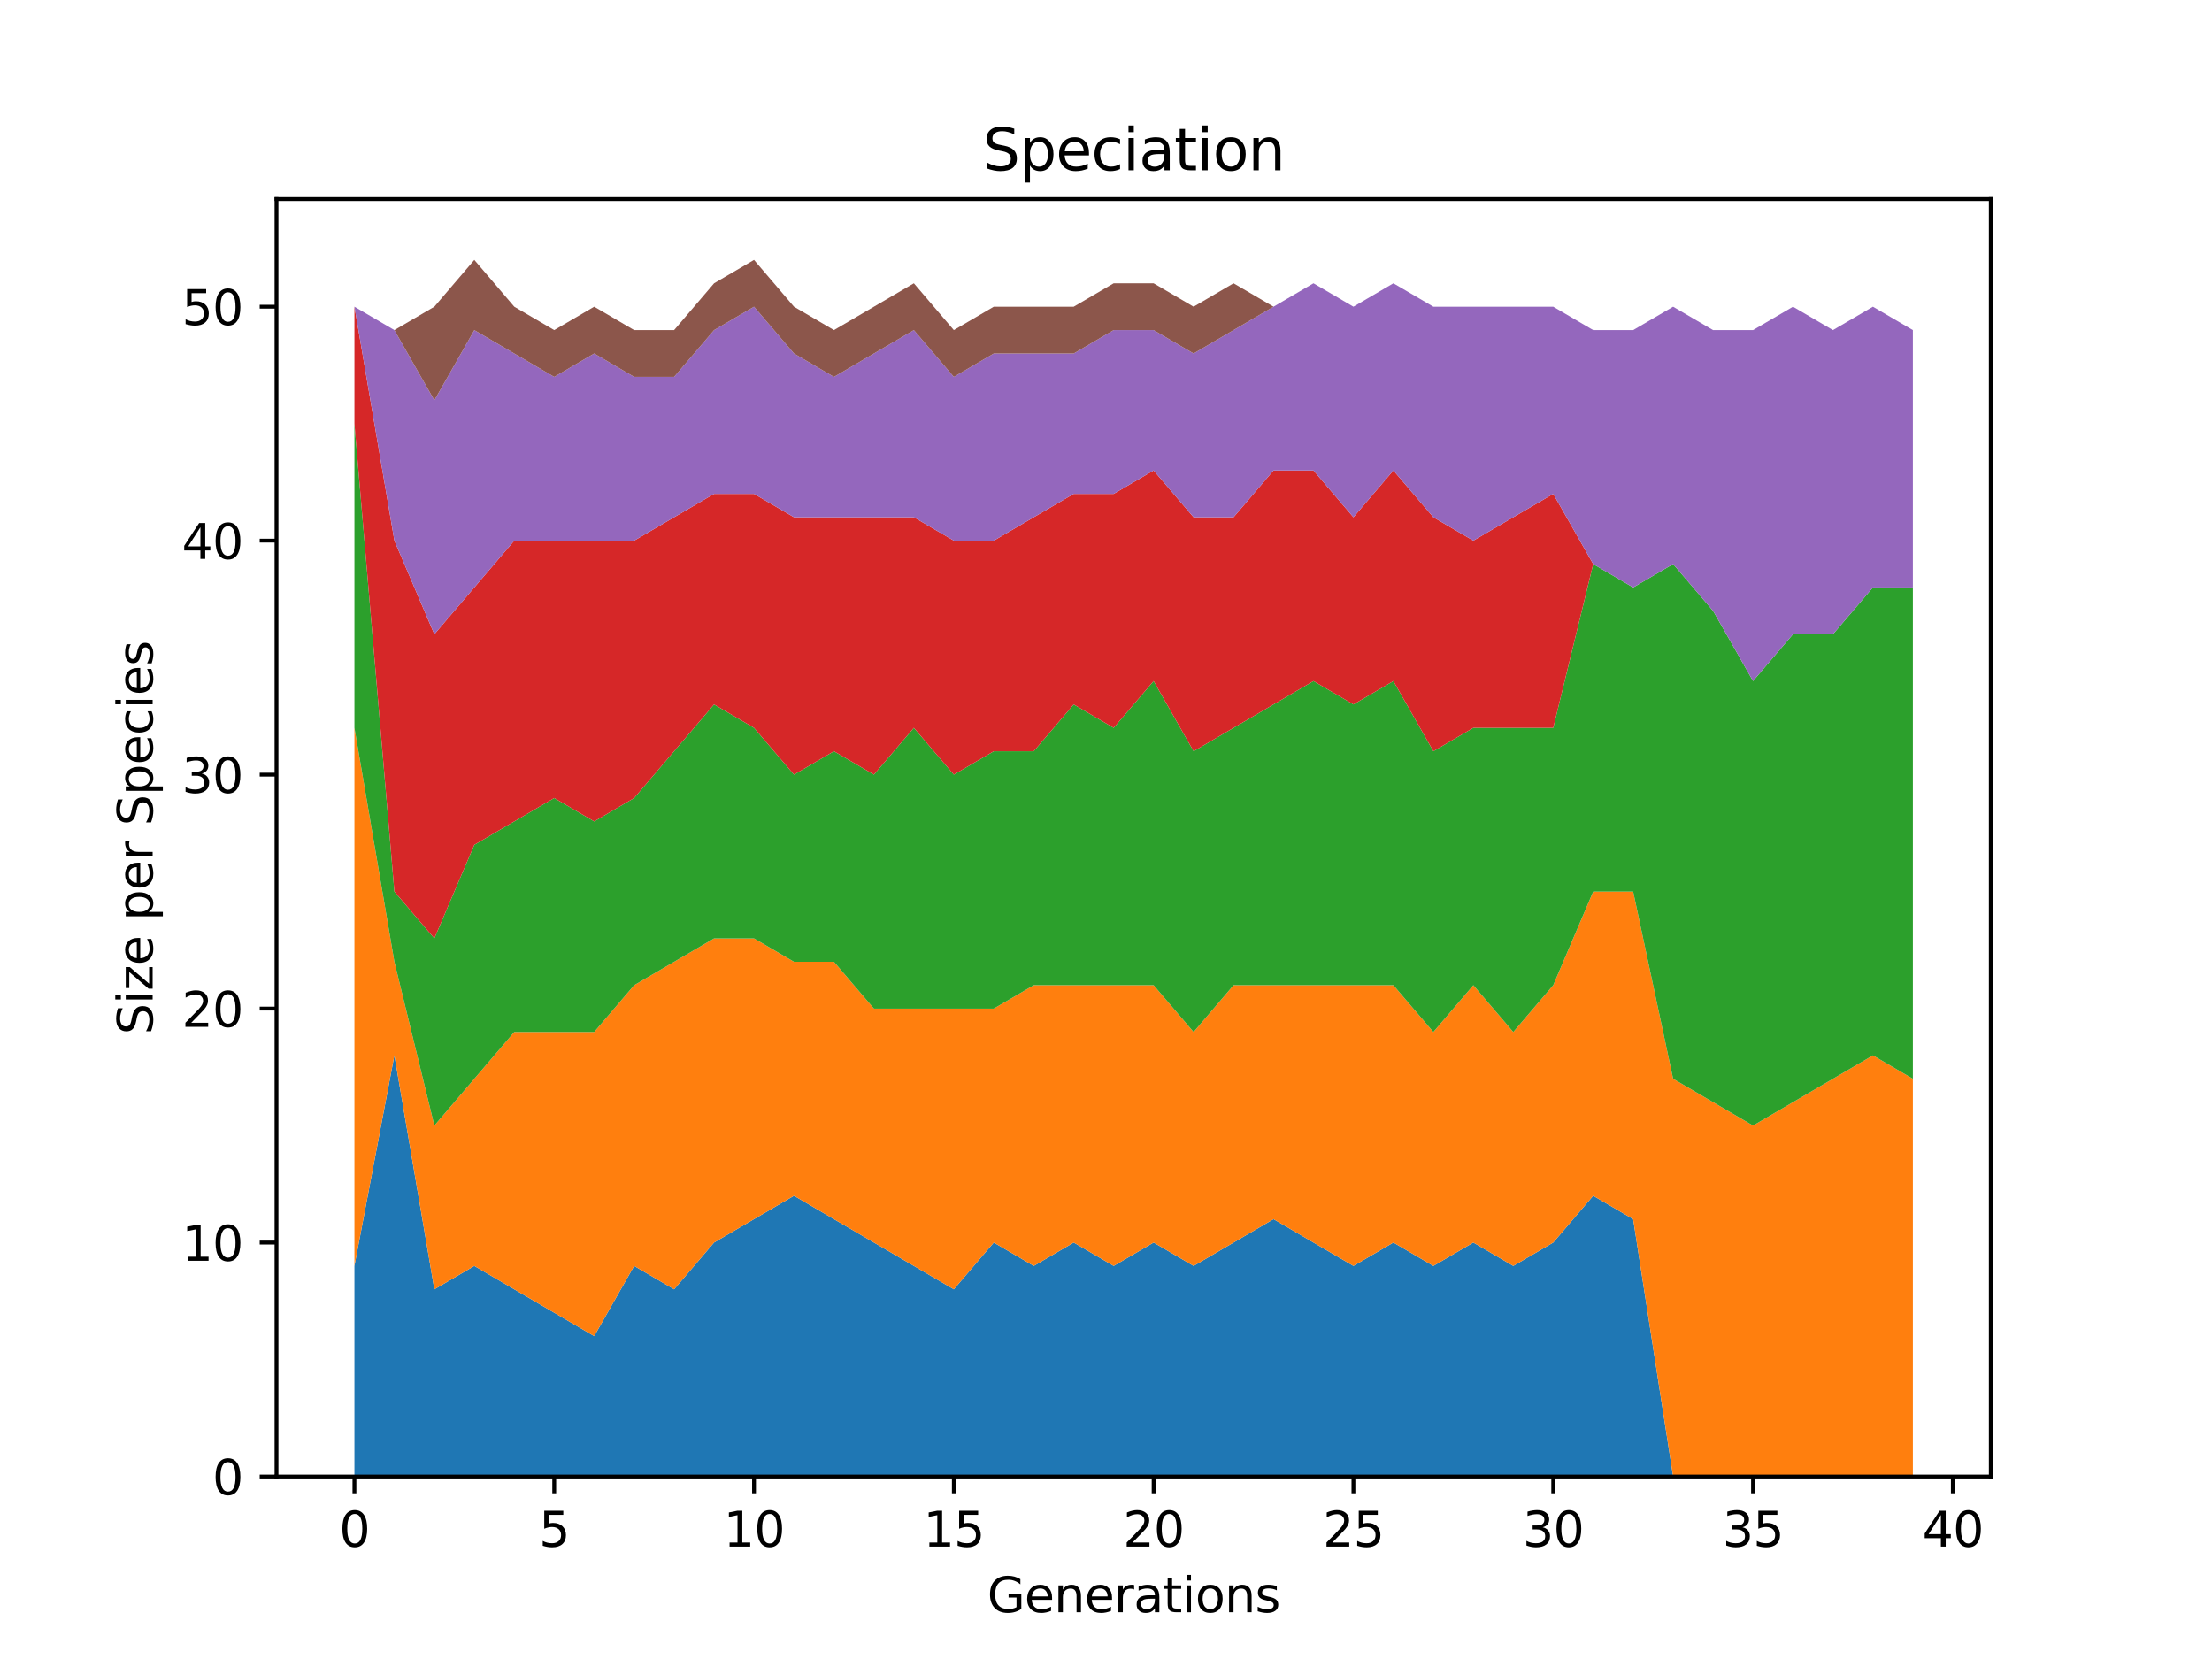 <?xml version="1.0" encoding="utf-8" standalone="no"?>
<!DOCTYPE svg PUBLIC "-//W3C//DTD SVG 1.1//EN"
  "http://www.w3.org/Graphics/SVG/1.1/DTD/svg11.dtd">
<svg xmlns:xlink="http://www.w3.org/1999/xlink" width="460.8pt" height="345.6pt" viewBox="0 0 460.8 345.6" xmlns="http://www.w3.org/2000/svg" version="1.1">
 <defs>
  <style type="text/css">*{stroke-linejoin: round; stroke-linecap: butt}</style>
 </defs>
 <g id="figure_1">
  <g id="patch_1">
   <path d="M 0 345.6 
L 460.8 345.6 
L 460.8 0 
L 0 0 
z
" style="fill: #ffffff"/>
  </g>
  <g id="axes_1">
   <g id="patch_2">
    <path d="M 57.6 307.584 
L 414.72 307.584 
L 414.72 41.472 
L 57.6 41.472 
z
" style="fill: #ffffff"/>
   </g>
   <g id="PolyCollection_1">
    <path d="M 73.833 263.719 
L 73.833 307.584 
L 82.157 307.584 
L 90.482 307.584 
L 98.806 307.584 
L 107.131 307.584 
L 115.455 307.584 
L 123.78 307.584 
L 132.104 307.584 
L 140.429 307.584 
L 148.753 307.584 
L 157.077 307.584 
L 165.402 307.584 
L 173.726 307.584 
L 182.051 307.584 
L 190.375 307.584 
L 198.7 307.584 
L 207.024 307.584 
L 215.349 307.584 
L 223.673 307.584 
L 231.998 307.584 
L 240.322 307.584 
L 248.647 307.584 
L 256.971 307.584 
L 265.296 307.584 
L 273.62 307.584 
L 281.945 307.584 
L 290.269 307.584 
L 298.594 307.584 
L 306.918 307.584 
L 315.243 307.584 
L 323.567 307.584 
L 331.891 307.584 
L 340.216 307.584 
L 348.54 307.584 
L 356.865 307.584 
L 365.189 307.584 
L 373.514 307.584 
L 381.838 307.584 
L 390.163 307.584 
L 398.487 307.584 
L 398.487 307.584 
L 398.487 307.584 
L 390.163 307.584 
L 381.838 307.584 
L 373.514 307.584 
L 365.189 307.584 
L 356.865 307.584 
L 348.54 307.584 
L 340.216 253.972 
L 331.891 249.098 
L 323.567 258.846 
L 315.243 263.719 
L 306.918 258.846 
L 298.594 263.719 
L 290.269 258.846 
L 281.945 263.719 
L 273.62 258.846 
L 265.296 253.972 
L 256.971 258.846 
L 248.647 263.719 
L 240.322 258.846 
L 231.998 263.719 
L 223.673 258.846 
L 215.349 263.719 
L 207.024 258.846 
L 198.7 268.593 
L 190.375 263.719 
L 182.051 258.846 
L 173.726 253.972 
L 165.402 249.098 
L 157.077 253.972 
L 148.753 258.846 
L 140.429 268.593 
L 132.104 263.719 
L 123.78 278.341 
L 115.455 273.467 
L 107.131 268.593 
L 98.806 263.719 
L 90.482 268.593 
L 82.157 219.855 
L 73.833 263.719 
z
" clip-path="url(#p3605776e3c)" style="fill: #1f77b4"/>
   </g>
   <g id="PolyCollection_2">
    <path d="M 73.833 151.621 
L 73.833 263.719 
L 82.157 219.855 
L 90.482 268.593 
L 98.806 263.719 
L 107.131 268.593 
L 115.455 273.467 
L 123.78 278.341 
L 132.104 263.719 
L 140.429 268.593 
L 148.753 258.846 
L 157.077 253.972 
L 165.402 249.098 
L 173.726 253.972 
L 182.051 258.846 
L 190.375 263.719 
L 198.7 268.593 
L 207.024 258.846 
L 215.349 263.719 
L 223.673 258.846 
L 231.998 263.719 
L 240.322 258.846 
L 248.647 263.719 
L 256.971 258.846 
L 265.296 253.972 
L 273.62 258.846 
L 281.945 263.719 
L 290.269 258.846 
L 298.594 263.719 
L 306.918 258.846 
L 315.243 263.719 
L 323.567 258.846 
L 331.891 249.098 
L 340.216 253.972 
L 348.54 307.584 
L 356.865 307.584 
L 365.189 307.584 
L 373.514 307.584 
L 381.838 307.584 
L 390.163 307.584 
L 398.487 307.584 
L 398.487 224.729 
L 398.487 224.729 
L 390.163 219.855 
L 381.838 224.729 
L 373.514 229.602 
L 365.189 234.476 
L 356.865 229.602 
L 348.54 224.729 
L 340.216 185.738 
L 331.891 185.738 
L 323.567 205.233 
L 315.243 214.981 
L 306.918 205.233 
L 298.594 214.981 
L 290.269 205.233 
L 281.945 205.233 
L 273.62 205.233 
L 265.296 205.233 
L 256.971 205.233 
L 248.647 214.981 
L 240.322 205.233 
L 231.998 205.233 
L 223.673 205.233 
L 215.349 205.233 
L 207.024 210.107 
L 198.7 210.107 
L 190.375 210.107 
L 182.051 210.107 
L 173.726 200.359 
L 165.402 200.359 
L 157.077 195.486 
L 148.753 195.486 
L 140.429 200.359 
L 132.104 205.233 
L 123.78 214.981 
L 115.455 214.981 
L 107.131 214.981 
L 98.806 224.729 
L 90.482 234.476 
L 82.157 200.359 
L 73.833 151.621 
z
" clip-path="url(#p3605776e3c)" style="fill: #ff7f0e"/>
   </g>
   <g id="PolyCollection_3">
    <path d="M 73.833 88.261 
L 73.833 151.621 
L 82.157 200.359 
L 90.482 234.476 
L 98.806 224.729 
L 107.131 214.981 
L 115.455 214.981 
L 123.78 214.981 
L 132.104 205.233 
L 140.429 200.359 
L 148.753 195.486 
L 157.077 195.486 
L 165.402 200.359 
L 173.726 200.359 
L 182.051 210.107 
L 190.375 210.107 
L 198.7 210.107 
L 207.024 210.107 
L 215.349 205.233 
L 223.673 205.233 
L 231.998 205.233 
L 240.322 205.233 
L 248.647 214.981 
L 256.971 205.233 
L 265.296 205.233 
L 273.62 205.233 
L 281.945 205.233 
L 290.269 205.233 
L 298.594 214.981 
L 306.918 205.233 
L 315.243 214.981 
L 323.567 205.233 
L 331.891 185.738 
L 340.216 185.738 
L 348.54 224.729 
L 356.865 229.602 
L 365.189 234.476 
L 373.514 229.602 
L 381.838 224.729 
L 390.163 219.855 
L 398.487 224.729 
L 398.487 122.378 
L 398.487 122.378 
L 390.163 122.378 
L 381.838 132.126 
L 373.514 132.126 
L 365.189 141.873 
L 356.865 127.252 
L 348.54 117.504 
L 340.216 122.378 
L 331.891 117.504 
L 323.567 151.621 
L 315.243 151.621 
L 306.918 151.621 
L 298.594 156.495 
L 290.269 141.873 
L 281.945 146.747 
L 273.62 141.873 
L 265.296 146.747 
L 256.971 151.621 
L 248.647 156.495 
L 240.322 141.873 
L 231.998 151.621 
L 223.673 146.747 
L 215.349 156.495 
L 207.024 156.495 
L 198.7 161.369 
L 190.375 151.621 
L 182.051 161.369 
L 173.726 156.495 
L 165.402 161.369 
L 157.077 151.621 
L 148.753 146.747 
L 140.429 156.495 
L 132.104 166.242 
L 123.78 171.116 
L 115.455 166.242 
L 107.131 171.116 
L 98.806 175.99 
L 90.482 195.486 
L 82.157 185.738 
L 73.833 88.261 
z
" clip-path="url(#p3605776e3c)" style="fill: #2ca02c"/>
   </g>
   <g id="PolyCollection_4">
    <path d="M 73.833 63.892 
L 73.833 88.261 
L 82.157 185.738 
L 90.482 195.486 
L 98.806 175.99 
L 107.131 171.116 
L 115.455 166.242 
L 123.78 171.116 
L 132.104 166.242 
L 140.429 156.495 
L 148.753 146.747 
L 157.077 151.621 
L 165.402 161.369 
L 173.726 156.495 
L 182.051 161.369 
L 190.375 151.621 
L 198.7 161.369 
L 207.024 156.495 
L 215.349 156.495 
L 223.673 146.747 
L 231.998 151.621 
L 240.322 141.873 
L 248.647 156.495 
L 256.971 151.621 
L 265.296 146.747 
L 273.62 141.873 
L 281.945 146.747 
L 290.269 141.873 
L 298.594 156.495 
L 306.918 151.621 
L 315.243 151.621 
L 323.567 151.621 
L 331.891 117.504 
L 340.216 122.378 
L 348.54 117.504 
L 356.865 127.252 
L 365.189 141.873 
L 373.514 132.126 
L 381.838 132.126 
L 390.163 122.378 
L 398.487 122.378 
L 398.487 122.378 
L 398.487 122.378 
L 390.163 122.378 
L 381.838 132.126 
L 373.514 132.126 
L 365.189 141.873 
L 356.865 127.252 
L 348.54 117.504 
L 340.216 122.378 
L 331.891 117.504 
L 323.567 102.882 
L 315.243 107.756 
L 306.918 112.63 
L 298.594 107.756 
L 290.269 98.009 
L 281.945 107.756 
L 273.62 98.009 
L 265.296 98.009 
L 256.971 107.756 
L 248.647 107.756 
L 240.322 98.009 
L 231.998 102.882 
L 223.673 102.882 
L 215.349 107.756 
L 207.024 112.63 
L 198.7 112.63 
L 190.375 107.756 
L 182.051 107.756 
L 173.726 107.756 
L 165.402 107.756 
L 157.077 102.882 
L 148.753 102.882 
L 140.429 107.756 
L 132.104 112.63 
L 123.78 112.63 
L 115.455 112.63 
L 107.131 112.63 
L 98.806 122.378 
L 90.482 132.126 
L 82.157 112.63 
L 73.833 63.892 
z
" clip-path="url(#p3605776e3c)" style="fill: #d62728"/>
   </g>
   <g id="PolyCollection_5">
    <path d="M 73.833 63.892 
L 73.833 63.892 
L 82.157 112.63 
L 90.482 132.126 
L 98.806 122.378 
L 107.131 112.63 
L 115.455 112.63 
L 123.78 112.63 
L 132.104 112.63 
L 140.429 107.756 
L 148.753 102.882 
L 157.077 102.882 
L 165.402 107.756 
L 173.726 107.756 
L 182.051 107.756 
L 190.375 107.756 
L 198.7 112.63 
L 207.024 112.63 
L 215.349 107.756 
L 223.673 102.882 
L 231.998 102.882 
L 240.322 98.009 
L 248.647 107.756 
L 256.971 107.756 
L 265.296 98.009 
L 273.62 98.009 
L 281.945 107.756 
L 290.269 98.009 
L 298.594 107.756 
L 306.918 112.63 
L 315.243 107.756 
L 323.567 102.882 
L 331.891 117.504 
L 340.216 122.378 
L 348.54 117.504 
L 356.865 127.252 
L 365.189 141.873 
L 373.514 132.126 
L 381.838 132.126 
L 390.163 122.378 
L 398.487 122.378 
L 398.487 68.766 
L 398.487 68.766 
L 390.163 63.892 
L 381.838 68.766 
L 373.514 63.892 
L 365.189 68.766 
L 356.865 68.766 
L 348.54 63.892 
L 340.216 68.766 
L 331.891 68.766 
L 323.567 63.892 
L 315.243 63.892 
L 306.918 63.892 
L 298.594 63.892 
L 290.269 59.018 
L 281.945 63.892 
L 273.62 59.018 
L 265.296 63.892 
L 256.971 68.766 
L 248.647 73.639 
L 240.322 68.766 
L 231.998 68.766 
L 223.673 73.639 
L 215.349 73.639 
L 207.024 73.639 
L 198.7 78.513 
L 190.375 68.766 
L 182.051 73.639 
L 173.726 78.513 
L 165.402 73.639 
L 157.077 63.892 
L 148.753 68.766 
L 140.429 78.513 
L 132.104 78.513 
L 123.78 73.639 
L 115.455 78.513 
L 107.131 73.639 
L 98.806 68.766 
L 90.482 83.387 
L 82.157 68.766 
L 73.833 63.892 
z
" clip-path="url(#p3605776e3c)" style="fill: #9467bd"/>
   </g>
   <g id="PolyCollection_6">
    <path d="M 73.833 63.892 
L 73.833 63.892 
L 82.157 68.766 
L 90.482 83.387 
L 98.806 68.766 
L 107.131 73.639 
L 115.455 78.513 
L 123.78 73.639 
L 132.104 78.513 
L 140.429 78.513 
L 148.753 68.766 
L 157.077 63.892 
L 165.402 73.639 
L 173.726 78.513 
L 182.051 73.639 
L 190.375 68.766 
L 198.7 78.513 
L 207.024 73.639 
L 215.349 73.639 
L 223.673 73.639 
L 231.998 68.766 
L 240.322 68.766 
L 248.647 73.639 
L 256.971 68.766 
L 265.296 63.892 
L 273.62 59.018 
L 281.945 63.892 
L 290.269 59.018 
L 298.594 63.892 
L 306.918 63.892 
L 315.243 63.892 
L 323.567 63.892 
L 331.891 68.766 
L 340.216 68.766 
L 348.54 63.892 
L 356.865 68.766 
L 365.189 68.766 
L 373.514 63.892 
L 381.838 68.766 
L 390.163 63.892 
L 398.487 68.766 
L 398.487 68.766 
L 398.487 68.766 
L 390.163 63.892 
L 381.838 68.766 
L 373.514 63.892 
L 365.189 68.766 
L 356.865 68.766 
L 348.54 63.892 
L 340.216 68.766 
L 331.891 68.766 
L 323.567 63.892 
L 315.243 63.892 
L 306.918 63.892 
L 298.594 63.892 
L 290.269 59.018 
L 281.945 63.892 
L 273.62 59.018 
L 265.296 63.892 
L 256.971 59.018 
L 248.647 63.892 
L 240.322 59.018 
L 231.998 59.018 
L 223.673 63.892 
L 215.349 63.892 
L 207.024 63.892 
L 198.7 68.766 
L 190.375 59.018 
L 182.051 63.892 
L 173.726 68.766 
L 165.402 63.892 
L 157.077 54.144 
L 148.753 59.018 
L 140.429 68.766 
L 132.104 68.766 
L 123.78 63.892 
L 115.455 68.766 
L 107.131 63.892 
L 98.806 54.144 
L 90.482 63.892 
L 82.157 68.766 
L 73.833 63.892 
z
" clip-path="url(#p3605776e3c)" style="fill: #8c564b"/>
   </g>
   <g id="matplotlib.axis_1">
    <g id="xtick_1">
     <g id="line2d_1">
      <defs>
       <path id="m64c8e35ce3" d="M 0 0 
L 0 3.5 
" style="stroke: #000000; stroke-width: 0.8"/>
      </defs>
      <g>
       <use xlink:href="#m64c8e35ce3" x="73.833" y="307.584" style="stroke: #000000; stroke-width: 0.8"/>
      </g>
     </g>
     <g id="text_1">
      <!-- 0 -->
      <g transform="translate(70.651 322.182) scale(0.1 -0.1)">
       <defs>
        <path id="DejaVuSans-30" d="M 2034 4250 
Q 1547 4250 1301 3770 
Q 1056 3291 1056 2328 
Q 1056 1369 1301 889 
Q 1547 409 2034 409 
Q 2525 409 2770 889 
Q 3016 1369 3016 2328 
Q 3016 3291 2770 3770 
Q 2525 4250 2034 4250 
z
M 2034 4750 
Q 2819 4750 3233 4129 
Q 3647 3509 3647 2328 
Q 3647 1150 3233 529 
Q 2819 -91 2034 -91 
Q 1250 -91 836 529 
Q 422 1150 422 2328 
Q 422 3509 836 4129 
Q 1250 4750 2034 4750 
z
" transform="scale(0.016)"/>
       </defs>
       <use xlink:href="#DejaVuSans-30"/>
      </g>
     </g>
    </g>
    <g id="xtick_2">
     <g id="line2d_2">
      <g>
       <use xlink:href="#m64c8e35ce3" x="115.455" y="307.584" style="stroke: #000000; stroke-width: 0.8"/>
      </g>
     </g>
     <g id="text_2">
      <!-- 5 -->
      <g transform="translate(112.274 322.182) scale(0.1 -0.1)">
       <defs>
        <path id="DejaVuSans-35" d="M 691 4666 
L 3169 4666 
L 3169 4134 
L 1269 4134 
L 1269 2991 
Q 1406 3038 1543 3061 
Q 1681 3084 1819 3084 
Q 2600 3084 3056 2656 
Q 3513 2228 3513 1497 
Q 3513 744 3044 326 
Q 2575 -91 1722 -91 
Q 1428 -91 1123 -41 
Q 819 9 494 109 
L 494 744 
Q 775 591 1075 516 
Q 1375 441 1709 441 
Q 2250 441 2565 725 
Q 2881 1009 2881 1497 
Q 2881 1984 2565 2268 
Q 2250 2553 1709 2553 
Q 1456 2553 1204 2497 
Q 953 2441 691 2322 
L 691 4666 
z
" transform="scale(0.016)"/>
       </defs>
       <use xlink:href="#DejaVuSans-35"/>
      </g>
     </g>
    </g>
    <g id="xtick_3">
     <g id="line2d_3">
      <g>
       <use xlink:href="#m64c8e35ce3" x="157.077" y="307.584" style="stroke: #000000; stroke-width: 0.8"/>
      </g>
     </g>
     <g id="text_3">
      <!-- 10 -->
      <g transform="translate(150.715 322.182) scale(0.1 -0.1)">
       <defs>
        <path id="DejaVuSans-31" d="M 794 531 
L 1825 531 
L 1825 4091 
L 703 3866 
L 703 4441 
L 1819 4666 
L 2450 4666 
L 2450 531 
L 3481 531 
L 3481 0 
L 794 0 
L 794 531 
z
" transform="scale(0.016)"/>
       </defs>
       <use xlink:href="#DejaVuSans-31"/>
       <use xlink:href="#DejaVuSans-30" x="63.623"/>
      </g>
     </g>
    </g>
    <g id="xtick_4">
     <g id="line2d_4">
      <g>
       <use xlink:href="#m64c8e35ce3" x="198.7" y="307.584" style="stroke: #000000; stroke-width: 0.8"/>
      </g>
     </g>
     <g id="text_4">
      <!-- 15 -->
      <g transform="translate(192.337 322.182) scale(0.1 -0.1)">
       <use xlink:href="#DejaVuSans-31"/>
       <use xlink:href="#DejaVuSans-35" x="63.623"/>
      </g>
     </g>
    </g>
    <g id="xtick_5">
     <g id="line2d_5">
      <g>
       <use xlink:href="#m64c8e35ce3" x="240.322" y="307.584" style="stroke: #000000; stroke-width: 0.8"/>
      </g>
     </g>
     <g id="text_5">
      <!-- 20 -->
      <g transform="translate(233.96 322.182) scale(0.1 -0.1)">
       <defs>
        <path id="DejaVuSans-32" d="M 1228 531 
L 3431 531 
L 3431 0 
L 469 0 
L 469 531 
Q 828 903 1448 1529 
Q 2069 2156 2228 2338 
Q 2531 2678 2651 2914 
Q 2772 3150 2772 3378 
Q 2772 3750 2511 3984 
Q 2250 4219 1831 4219 
Q 1534 4219 1204 4116 
Q 875 4013 500 3803 
L 500 4441 
Q 881 4594 1212 4672 
Q 1544 4750 1819 4750 
Q 2544 4750 2975 4387 
Q 3406 4025 3406 3419 
Q 3406 3131 3298 2873 
Q 3191 2616 2906 2266 
Q 2828 2175 2409 1742 
Q 1991 1309 1228 531 
z
" transform="scale(0.016)"/>
       </defs>
       <use xlink:href="#DejaVuSans-32"/>
       <use xlink:href="#DejaVuSans-30" x="63.623"/>
      </g>
     </g>
    </g>
    <g id="xtick_6">
     <g id="line2d_6">
      <g>
       <use xlink:href="#m64c8e35ce3" x="281.945" y="307.584" style="stroke: #000000; stroke-width: 0.8"/>
      </g>
     </g>
     <g id="text_6">
      <!-- 25 -->
      <g transform="translate(275.582 322.182) scale(0.1 -0.1)">
       <use xlink:href="#DejaVuSans-32"/>
       <use xlink:href="#DejaVuSans-35" x="63.623"/>
      </g>
     </g>
    </g>
    <g id="xtick_7">
     <g id="line2d_7">
      <g>
       <use xlink:href="#m64c8e35ce3" x="323.567" y="307.584" style="stroke: #000000; stroke-width: 0.8"/>
      </g>
     </g>
     <g id="text_7">
      <!-- 30 -->
      <g transform="translate(317.204 322.182) scale(0.1 -0.1)">
       <defs>
        <path id="DejaVuSans-33" d="M 2597 2516 
Q 3050 2419 3304 2112 
Q 3559 1806 3559 1356 
Q 3559 666 3084 287 
Q 2609 -91 1734 -91 
Q 1441 -91 1130 -33 
Q 819 25 488 141 
L 488 750 
Q 750 597 1062 519 
Q 1375 441 1716 441 
Q 2309 441 2620 675 
Q 2931 909 2931 1356 
Q 2931 1769 2642 2001 
Q 2353 2234 1838 2234 
L 1294 2234 
L 1294 2753 
L 1863 2753 
Q 2328 2753 2575 2939 
Q 2822 3125 2822 3475 
Q 2822 3834 2567 4026 
Q 2313 4219 1838 4219 
Q 1578 4219 1281 4162 
Q 984 4106 628 3988 
L 628 4550 
Q 988 4650 1302 4700 
Q 1616 4750 1894 4750 
Q 2613 4750 3031 4423 
Q 3450 4097 3450 3541 
Q 3450 3153 3228 2886 
Q 3006 2619 2597 2516 
z
" transform="scale(0.016)"/>
       </defs>
       <use xlink:href="#DejaVuSans-33"/>
       <use xlink:href="#DejaVuSans-30" x="63.623"/>
      </g>
     </g>
    </g>
    <g id="xtick_8">
     <g id="line2d_8">
      <g>
       <use xlink:href="#m64c8e35ce3" x="365.189" y="307.584" style="stroke: #000000; stroke-width: 0.8"/>
      </g>
     </g>
     <g id="text_8">
      <!-- 35 -->
      <g transform="translate(358.827 322.182) scale(0.1 -0.1)">
       <use xlink:href="#DejaVuSans-33"/>
       <use xlink:href="#DejaVuSans-35" x="63.623"/>
      </g>
     </g>
    </g>
    <g id="xtick_9">
     <g id="line2d_9">
      <g>
       <use xlink:href="#m64c8e35ce3" x="406.812" y="307.584" style="stroke: #000000; stroke-width: 0.8"/>
      </g>
     </g>
     <g id="text_9">
      <!-- 40 -->
      <g transform="translate(400.449 322.182) scale(0.1 -0.1)">
       <defs>
        <path id="DejaVuSans-34" d="M 2419 4116 
L 825 1625 
L 2419 1625 
L 2419 4116 
z
M 2253 4666 
L 3047 4666 
L 3047 1625 
L 3713 1625 
L 3713 1100 
L 3047 1100 
L 3047 0 
L 2419 0 
L 2419 1100 
L 313 1100 
L 313 1709 
L 2253 4666 
z
" transform="scale(0.016)"/>
       </defs>
       <use xlink:href="#DejaVuSans-34"/>
       <use xlink:href="#DejaVuSans-30" x="63.623"/>
      </g>
     </g>
    </g>
    <g id="text_10">
     <!-- Generations -->
     <g transform="translate(205.662 335.861) scale(0.1 -0.1)">
      <defs>
       <path id="DejaVuSans-47" d="M 3809 666 
L 3809 1919 
L 2778 1919 
L 2778 2438 
L 4434 2438 
L 4434 434 
Q 4069 175 3628 42 
Q 3188 -91 2688 -91 
Q 1594 -91 976 548 
Q 359 1188 359 2328 
Q 359 3472 976 4111 
Q 1594 4750 2688 4750 
Q 3144 4750 3555 4637 
Q 3966 4525 4313 4306 
L 4313 3634 
Q 3963 3931 3569 4081 
Q 3175 4231 2741 4231 
Q 1884 4231 1454 3753 
Q 1025 3275 1025 2328 
Q 1025 1384 1454 906 
Q 1884 428 2741 428 
Q 3075 428 3337 486 
Q 3600 544 3809 666 
z
" transform="scale(0.016)"/>
       <path id="DejaVuSans-65" d="M 3597 1894 
L 3597 1613 
L 953 1613 
Q 991 1019 1311 708 
Q 1631 397 2203 397 
Q 2534 397 2845 478 
Q 3156 559 3463 722 
L 3463 178 
Q 3153 47 2828 -22 
Q 2503 -91 2169 -91 
Q 1331 -91 842 396 
Q 353 884 353 1716 
Q 353 2575 817 3079 
Q 1281 3584 2069 3584 
Q 2775 3584 3186 3129 
Q 3597 2675 3597 1894 
z
M 3022 2063 
Q 3016 2534 2758 2815 
Q 2500 3097 2075 3097 
Q 1594 3097 1305 2825 
Q 1016 2553 972 2059 
L 3022 2063 
z
" transform="scale(0.016)"/>
       <path id="DejaVuSans-6e" d="M 3513 2113 
L 3513 0 
L 2938 0 
L 2938 2094 
Q 2938 2591 2744 2837 
Q 2550 3084 2163 3084 
Q 1697 3084 1428 2787 
Q 1159 2491 1159 1978 
L 1159 0 
L 581 0 
L 581 3500 
L 1159 3500 
L 1159 2956 
Q 1366 3272 1645 3428 
Q 1925 3584 2291 3584 
Q 2894 3584 3203 3211 
Q 3513 2838 3513 2113 
z
" transform="scale(0.016)"/>
       <path id="DejaVuSans-72" d="M 2631 2963 
Q 2534 3019 2420 3045 
Q 2306 3072 2169 3072 
Q 1681 3072 1420 2755 
Q 1159 2438 1159 1844 
L 1159 0 
L 581 0 
L 581 3500 
L 1159 3500 
L 1159 2956 
Q 1341 3275 1631 3429 
Q 1922 3584 2338 3584 
Q 2397 3584 2469 3576 
Q 2541 3569 2628 3553 
L 2631 2963 
z
" transform="scale(0.016)"/>
       <path id="DejaVuSans-61" d="M 2194 1759 
Q 1497 1759 1228 1600 
Q 959 1441 959 1056 
Q 959 750 1161 570 
Q 1363 391 1709 391 
Q 2188 391 2477 730 
Q 2766 1069 2766 1631 
L 2766 1759 
L 2194 1759 
z
M 3341 1997 
L 3341 0 
L 2766 0 
L 2766 531 
Q 2569 213 2275 61 
Q 1981 -91 1556 -91 
Q 1019 -91 701 211 
Q 384 513 384 1019 
Q 384 1609 779 1909 
Q 1175 2209 1959 2209 
L 2766 2209 
L 2766 2266 
Q 2766 2663 2505 2880 
Q 2244 3097 1772 3097 
Q 1472 3097 1187 3025 
Q 903 2953 641 2809 
L 641 3341 
Q 956 3463 1253 3523 
Q 1550 3584 1831 3584 
Q 2591 3584 2966 3190 
Q 3341 2797 3341 1997 
z
" transform="scale(0.016)"/>
       <path id="DejaVuSans-74" d="M 1172 4494 
L 1172 3500 
L 2356 3500 
L 2356 3053 
L 1172 3053 
L 1172 1153 
Q 1172 725 1289 603 
Q 1406 481 1766 481 
L 2356 481 
L 2356 0 
L 1766 0 
Q 1100 0 847 248 
Q 594 497 594 1153 
L 594 3053 
L 172 3053 
L 172 3500 
L 594 3500 
L 594 4494 
L 1172 4494 
z
" transform="scale(0.016)"/>
       <path id="DejaVuSans-69" d="M 603 3500 
L 1178 3500 
L 1178 0 
L 603 0 
L 603 3500 
z
M 603 4863 
L 1178 4863 
L 1178 4134 
L 603 4134 
L 603 4863 
z
" transform="scale(0.016)"/>
       <path id="DejaVuSans-6f" d="M 1959 3097 
Q 1497 3097 1228 2736 
Q 959 2375 959 1747 
Q 959 1119 1226 758 
Q 1494 397 1959 397 
Q 2419 397 2687 759 
Q 2956 1122 2956 1747 
Q 2956 2369 2687 2733 
Q 2419 3097 1959 3097 
z
M 1959 3584 
Q 2709 3584 3137 3096 
Q 3566 2609 3566 1747 
Q 3566 888 3137 398 
Q 2709 -91 1959 -91 
Q 1206 -91 779 398 
Q 353 888 353 1747 
Q 353 2609 779 3096 
Q 1206 3584 1959 3584 
z
" transform="scale(0.016)"/>
       <path id="DejaVuSans-73" d="M 2834 3397 
L 2834 2853 
Q 2591 2978 2328 3040 
Q 2066 3103 1784 3103 
Q 1356 3103 1142 2972 
Q 928 2841 928 2578 
Q 928 2378 1081 2264 
Q 1234 2150 1697 2047 
L 1894 2003 
Q 2506 1872 2764 1633 
Q 3022 1394 3022 966 
Q 3022 478 2636 193 
Q 2250 -91 1575 -91 
Q 1294 -91 989 -36 
Q 684 19 347 128 
L 347 722 
Q 666 556 975 473 
Q 1284 391 1588 391 
Q 1994 391 2212 530 
Q 2431 669 2431 922 
Q 2431 1156 2273 1281 
Q 2116 1406 1581 1522 
L 1381 1569 
Q 847 1681 609 1914 
Q 372 2147 372 2553 
Q 372 3047 722 3315 
Q 1072 3584 1716 3584 
Q 2034 3584 2315 3537 
Q 2597 3491 2834 3397 
z
" transform="scale(0.016)"/>
      </defs>
      <use xlink:href="#DejaVuSans-47"/>
      <use xlink:href="#DejaVuSans-65" x="77.49"/>
      <use xlink:href="#DejaVuSans-6e" x="139.014"/>
      <use xlink:href="#DejaVuSans-65" x="202.393"/>
      <use xlink:href="#DejaVuSans-72" x="263.916"/>
      <use xlink:href="#DejaVuSans-61" x="305.029"/>
      <use xlink:href="#DejaVuSans-74" x="366.309"/>
      <use xlink:href="#DejaVuSans-69" x="405.518"/>
      <use xlink:href="#DejaVuSans-6f" x="433.301"/>
      <use xlink:href="#DejaVuSans-6e" x="494.482"/>
      <use xlink:href="#DejaVuSans-73" x="557.861"/>
     </g>
    </g>
   </g>
   <g id="matplotlib.axis_2">
    <g id="ytick_1">
     <g id="line2d_10">
      <defs>
       <path id="m73b7d8e4f6" d="M 0 0 
L -3.5 0 
" style="stroke: #000000; stroke-width: 0.8"/>
      </defs>
      <g>
       <use xlink:href="#m73b7d8e4f6" x="57.6" y="307.584" style="stroke: #000000; stroke-width: 0.8"/>
      </g>
     </g>
     <g id="text_11">
      <!-- 0 -->
      <g transform="translate(44.237 311.383) scale(0.1 -0.1)">
       <use xlink:href="#DejaVuSans-30"/>
      </g>
     </g>
    </g>
    <g id="ytick_2">
     <g id="line2d_11">
      <g>
       <use xlink:href="#m73b7d8e4f6" x="57.6" y="258.846" style="stroke: #000000; stroke-width: 0.8"/>
      </g>
     </g>
     <g id="text_12">
      <!-- 10 -->
      <g transform="translate(37.875 262.645) scale(0.1 -0.1)">
       <use xlink:href="#DejaVuSans-31"/>
       <use xlink:href="#DejaVuSans-30" x="63.623"/>
      </g>
     </g>
    </g>
    <g id="ytick_3">
     <g id="line2d_12">
      <g>
       <use xlink:href="#m73b7d8e4f6" x="57.6" y="210.107" style="stroke: #000000; stroke-width: 0.8"/>
      </g>
     </g>
     <g id="text_13">
      <!-- 20 -->
      <g transform="translate(37.875 213.906) scale(0.1 -0.1)">
       <use xlink:href="#DejaVuSans-32"/>
       <use xlink:href="#DejaVuSans-30" x="63.623"/>
      </g>
     </g>
    </g>
    <g id="ytick_4">
     <g id="line2d_13">
      <g>
       <use xlink:href="#m73b7d8e4f6" x="57.6" y="161.369" style="stroke: #000000; stroke-width: 0.8"/>
      </g>
     </g>
     <g id="text_14">
      <!-- 30 -->
      <g transform="translate(37.875 165.168) scale(0.1 -0.1)">
       <use xlink:href="#DejaVuSans-33"/>
       <use xlink:href="#DejaVuSans-30" x="63.623"/>
      </g>
     </g>
    </g>
    <g id="ytick_5">
     <g id="line2d_14">
      <g>
       <use xlink:href="#m73b7d8e4f6" x="57.6" y="112.63" style="stroke: #000000; stroke-width: 0.8"/>
      </g>
     </g>
     <g id="text_15">
      <!-- 40 -->
      <g transform="translate(37.875 116.429) scale(0.1 -0.1)">
       <use xlink:href="#DejaVuSans-34"/>
       <use xlink:href="#DejaVuSans-30" x="63.623"/>
      </g>
     </g>
    </g>
    <g id="ytick_6">
     <g id="line2d_15">
      <g>
       <use xlink:href="#m73b7d8e4f6" x="57.6" y="63.892" style="stroke: #000000; stroke-width: 0.8"/>
      </g>
     </g>
     <g id="text_16">
      <!-- 50 -->
      <g transform="translate(37.875 67.691) scale(0.1 -0.1)">
       <use xlink:href="#DejaVuSans-35"/>
       <use xlink:href="#DejaVuSans-30" x="63.623"/>
      </g>
     </g>
    </g>
    <g id="text_17">
     <!-- Size per Species -->
     <g transform="translate(31.795 215.521) rotate(-90) scale(0.1 -0.1)">
      <defs>
       <path id="DejaVuSans-53" d="M 3425 4513 
L 3425 3897 
Q 3066 4069 2747 4153 
Q 2428 4238 2131 4238 
Q 1616 4238 1336 4038 
Q 1056 3838 1056 3469 
Q 1056 3159 1242 3001 
Q 1428 2844 1947 2747 
L 2328 2669 
Q 3034 2534 3370 2195 
Q 3706 1856 3706 1288 
Q 3706 609 3251 259 
Q 2797 -91 1919 -91 
Q 1588 -91 1214 -16 
Q 841 59 441 206 
L 441 856 
Q 825 641 1194 531 
Q 1563 422 1919 422 
Q 2459 422 2753 634 
Q 3047 847 3047 1241 
Q 3047 1584 2836 1778 
Q 2625 1972 2144 2069 
L 1759 2144 
Q 1053 2284 737 2584 
Q 422 2884 422 3419 
Q 422 4038 858 4394 
Q 1294 4750 2059 4750 
Q 2388 4750 2728 4690 
Q 3069 4631 3425 4513 
z
" transform="scale(0.016)"/>
       <path id="DejaVuSans-7a" d="M 353 3500 
L 3084 3500 
L 3084 2975 
L 922 459 
L 3084 459 
L 3084 0 
L 275 0 
L 275 525 
L 2438 3041 
L 353 3041 
L 353 3500 
z
" transform="scale(0.016)"/>
       <path id="DejaVuSans-20" transform="scale(0.016)"/>
       <path id="DejaVuSans-70" d="M 1159 525 
L 1159 -1331 
L 581 -1331 
L 581 3500 
L 1159 3500 
L 1159 2969 
Q 1341 3281 1617 3432 
Q 1894 3584 2278 3584 
Q 2916 3584 3314 3078 
Q 3713 2572 3713 1747 
Q 3713 922 3314 415 
Q 2916 -91 2278 -91 
Q 1894 -91 1617 61 
Q 1341 213 1159 525 
z
M 3116 1747 
Q 3116 2381 2855 2742 
Q 2594 3103 2138 3103 
Q 1681 3103 1420 2742 
Q 1159 2381 1159 1747 
Q 1159 1113 1420 752 
Q 1681 391 2138 391 
Q 2594 391 2855 752 
Q 3116 1113 3116 1747 
z
" transform="scale(0.016)"/>
       <path id="DejaVuSans-63" d="M 3122 3366 
L 3122 2828 
Q 2878 2963 2633 3030 
Q 2388 3097 2138 3097 
Q 1578 3097 1268 2742 
Q 959 2388 959 1747 
Q 959 1106 1268 751 
Q 1578 397 2138 397 
Q 2388 397 2633 464 
Q 2878 531 3122 666 
L 3122 134 
Q 2881 22 2623 -34 
Q 2366 -91 2075 -91 
Q 1284 -91 818 406 
Q 353 903 353 1747 
Q 353 2603 823 3093 
Q 1294 3584 2113 3584 
Q 2378 3584 2631 3529 
Q 2884 3475 3122 3366 
z
" transform="scale(0.016)"/>
      </defs>
      <use xlink:href="#DejaVuSans-53"/>
      <use xlink:href="#DejaVuSans-69" x="63.477"/>
      <use xlink:href="#DejaVuSans-7a" x="91.26"/>
      <use xlink:href="#DejaVuSans-65" x="143.75"/>
      <use xlink:href="#DejaVuSans-20" x="205.273"/>
      <use xlink:href="#DejaVuSans-70" x="237.061"/>
      <use xlink:href="#DejaVuSans-65" x="300.537"/>
      <use xlink:href="#DejaVuSans-72" x="362.061"/>
      <use xlink:href="#DejaVuSans-20" x="403.174"/>
      <use xlink:href="#DejaVuSans-53" x="434.961"/>
      <use xlink:href="#DejaVuSans-70" x="498.438"/>
      <use xlink:href="#DejaVuSans-65" x="561.914"/>
      <use xlink:href="#DejaVuSans-63" x="623.438"/>
      <use xlink:href="#DejaVuSans-69" x="678.418"/>
      <use xlink:href="#DejaVuSans-65" x="706.201"/>
      <use xlink:href="#DejaVuSans-73" x="767.725"/>
     </g>
    </g>
   </g>
   <g id="patch_3">
    <path d="M 57.6 307.584 
L 57.6 41.472 
" style="fill: none; stroke: #000000; stroke-width: 0.8; stroke-linejoin: miter; stroke-linecap: square"/>
   </g>
   <g id="patch_4">
    <path d="M 414.72 307.584 
L 414.72 41.472 
" style="fill: none; stroke: #000000; stroke-width: 0.8; stroke-linejoin: miter; stroke-linecap: square"/>
   </g>
   <g id="patch_5">
    <path d="M 57.6 307.584 
L 414.72 307.584 
" style="fill: none; stroke: #000000; stroke-width: 0.8; stroke-linejoin: miter; stroke-linecap: square"/>
   </g>
   <g id="patch_6">
    <path d="M 57.6 41.472 
L 414.72 41.472 
" style="fill: none; stroke: #000000; stroke-width: 0.8; stroke-linejoin: miter; stroke-linecap: square"/>
   </g>
   <g id="text_18">
    <!-- Speciation -->
    <g transform="translate(204.714 35.472) scale(0.12 -0.12)">
     <use xlink:href="#DejaVuSans-53"/>
     <use xlink:href="#DejaVuSans-70" x="63.477"/>
     <use xlink:href="#DejaVuSans-65" x="126.953"/>
     <use xlink:href="#DejaVuSans-63" x="188.477"/>
     <use xlink:href="#DejaVuSans-69" x="243.457"/>
     <use xlink:href="#DejaVuSans-61" x="271.24"/>
     <use xlink:href="#DejaVuSans-74" x="332.52"/>
     <use xlink:href="#DejaVuSans-69" x="371.729"/>
     <use xlink:href="#DejaVuSans-6f" x="399.512"/>
     <use xlink:href="#DejaVuSans-6e" x="460.693"/>
    </g>
   </g>
  </g>
 </g>
 <defs>
  <clipPath id="p3605776e3c">
   <rect x="57.6" y="41.472" width="357.12" height="266.112"/>
  </clipPath>
 </defs>
</svg>
